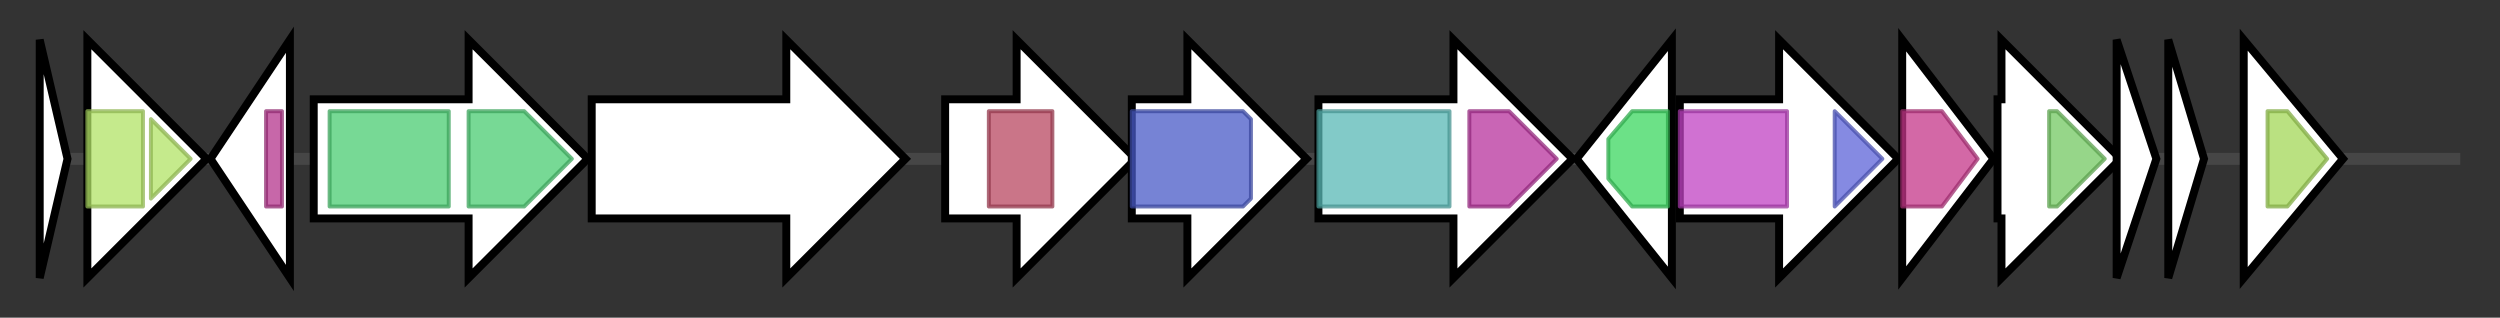 <svg version="1.1" baseProfile="full" xmlns="http://www.w3.org/2000/svg" width="629.533" height="80">
	<rect width="100%" height="100%" fill="#333333" stroke="none"/>
	<g>
		<line x1="10" y1="40.0" x2="619.533" y2="40.0" style="stroke:rgb(70,70,70); stroke-width:3 "/>
		<g>
			<title> (ctg43_1)</title>
			<polygon class=" (ctg43_1)" points="10,10 17,40 10,70" fill="rgb(255,255,255)" fill-opacity="1.0" stroke="rgb(0,0,0)" stroke-width="2"  />
		</g>
		<g>
			<title> (ctg43_2)</title>
			<polygon class=" (ctg43_2)" points="22,25 22,25 22,10 52,40 22,70 22,55 22,55" fill="rgb(255,255,255)" fill-opacity="1.0" stroke="rgb(0,0,0)" stroke-width="2"  />
			<g>
				<title>Na_Ca_ex (PF01699)
"Sodium/calcium exchanger protein"</title>
				<rect class="PF01699" x="22" y="28" stroke-linejoin="round" width="14" height="24" fill="rgb(177,226,102)" stroke="rgb(141,180,81)" stroke-width="1" opacity="0.75" />
			</g>
			<g>
				<title>Na_Ca_ex (PF01699)
"Sodium/calcium exchanger protein"</title>
				<polygon class="PF01699" points="38,30 48,40 38,50" stroke-linejoin="round" width="14" height="24" fill="rgb(177,226,102)" stroke="rgb(141,180,81)" stroke-width="1" opacity="0.75" />
			</g>
		</g>
		<g>
			<title> (ctg43_3)</title>
			<polygon class=" (ctg43_3)" points="53,40 73,10 73,70" fill="rgb(255,255,255)" fill-opacity="1.0" stroke="rgb(0,0,0)" stroke-width="2"  />
			<g>
				<title>TetR_N (PF00440)
"Bacterial regulatory proteins, tetR family"</title>
				<rect class="PF00440" x="67" y="28" stroke-linejoin="round" width="4" height="24" fill="rgb(180,53,140)" stroke="rgb(144,42,112)" stroke-width="1" opacity="0.75" />
			</g>
		</g>
		<g>
			<title> (ctg43_4)</title>
			<polygon class=" (ctg43_4)" points="79,25 118,25 118,10 148,40 118,70 118,55 79,55" fill="rgb(255,255,255)" fill-opacity="1.0" stroke="rgb(0,0,0)" stroke-width="2"  />
			<g>
				<title>MMPL (PF03176)
"MMPL family"</title>
				<rect class="PF03176" x="83" y="28" stroke-linejoin="round" width="30" height="24" fill="rgb(74,204,114)" stroke="rgb(59,163,91)" stroke-width="1" opacity="0.75" />
			</g>
			<g>
				<title>MMPL (PF03176)
"MMPL family"</title>
				<polygon class="PF03176" points="118,28 132,28 144,40 132,52 118,52" stroke-linejoin="round" width="29" height="24" fill="rgb(74,204,114)" stroke="rgb(59,163,91)" stroke-width="1" opacity="0.75" />
			</g>
		</g>
		<g>
			<title> (ctg43_5)</title>
			<polygon class=" (ctg43_5)" points="149,25 198,25 198,10 228,40 198,70 198,55 149,55" fill="rgb(255,255,255)" fill-opacity="1.0" stroke="rgb(0,0,0)" stroke-width="2"  />
		</g>
		<g>
			<title> (ctg43_6)</title>
			<polygon class=" (ctg43_6)" points="238,25 256,25 256,10 286,40 256,70 256,55 238,55" fill="rgb(255,255,255)" fill-opacity="1.0" stroke="rgb(0,0,0)" stroke-width="2"  />
			<g>
				<title>Radical_SAM (PF04055)
"Radical SAM superfamily"</title>
				<rect class="PF04055" x="249" y="28" stroke-linejoin="round" width="16" height="24" fill="rgb(184,71,96)" stroke="rgb(147,56,76)" stroke-width="1" opacity="0.75" />
			</g>
		</g>
		<g>
			<title> (ctg43_7)</title>
			<polygon class=" (ctg43_7)" points="285,25 299,25 299,10 329,40 299,70 299,55 285,55" fill="rgb(255,255,255)" fill-opacity="1.0" stroke="rgb(0,0,0)" stroke-width="2"  />
			<g>
				<title>OKR_DC_1 (PF01276)
"Orn/Lys/Arg decarboxylase, major domain"</title>
				<polygon class="PF01276" points="285,28 313,28 315,30 315,50 313,52 285,52" stroke-linejoin="round" width="30" height="24" fill="rgb(73,89,198)" stroke="rgb(58,71,158)" stroke-width="1" opacity="0.75" />
			</g>
		</g>
		<g>
			<title> (ctg43_8)</title>
			<polygon class=" (ctg43_8)" points="332,25 366,25 366,10 396,40 366,70 366,55 332,55" fill="rgb(255,255,255)" fill-opacity="1.0" stroke="rgb(0,0,0)" stroke-width="2"  />
			<g>
				<title>Oxidored_FMN (PF00724)
"NADH:flavin oxidoreductase / NADH oxidase family"</title>
				<rect class="PF00724" x="332" y="28" stroke-linejoin="round" width="33" height="24" fill="rgb(88,184,181)" stroke="rgb(70,147,144)" stroke-width="1" opacity="0.75" />
			</g>
			<g>
				<title>Pyr_redox_2 (PF07992)
"Pyridine nucleotide-disulphide oxidoreductase"</title>
				<polygon class="PF07992" points="370,28 380,28 392,40 380,52 370,52" stroke-linejoin="round" width="23" height="24" fill="rgb(183,50,156)" stroke="rgb(146,39,124)" stroke-width="1" opacity="0.75" />
			</g>
		</g>
		<g>
			<title> (ctg43_9)</title>
			<polygon class=" (ctg43_9)" points="397,40 421,10 421,70" fill="rgb(255,255,255)" fill-opacity="1.0" stroke="rgb(0,0,0)" stroke-width="2"  />
			<g>
				<title>Nitroreductase (PF00881)
"Nitroreductase family"</title>
				<polygon class="PF00881" points="405,35 411,28 420,28 420,52 411,52 405,45" stroke-linejoin="round" width="15" height="24" fill="rgb(59,214,95)" stroke="rgb(47,171,76)" stroke-width="1" opacity="0.75" />
			</g>
		</g>
		<g>
			<title> (ctg43_10)</title>
			<polygon class=" (ctg43_10)" points="423,25 448,25 448,10 478,40 448,70 448,55 423,55" fill="rgb(255,255,255)" fill-opacity="1.0" stroke="rgb(0,0,0)" stroke-width="2"  />
			<g>
				<title>DUF975 (PF06161)
"Protein of unknown function (DUF975)"</title>
				<rect class="PF06161" x="423" y="28" stroke-linejoin="round" width="27" height="24" fill="rgb(192,66,195)" stroke="rgb(153,52,156)" stroke-width="1" opacity="0.75" />
			</g>
			<g>
				<title>ABC_trans_CmpB (PF06541)
"Putative ABC-transporter type IV"</title>
				<polygon class="PF06541" points="462,28 462,28 474,40 462,52 462,52" stroke-linejoin="round" width="15" height="24" fill="rgb(92,99,216)" stroke="rgb(73,79,172)" stroke-width="1" opacity="0.75" />
			</g>
		</g>
		<g>
			<title> (ctg43_11)</title>
			<polygon class=" (ctg43_11)" points="479,10 502,40 479,70" fill="rgb(255,255,255)" fill-opacity="1.0" stroke="rgb(0,0,0)" stroke-width="2"  />
			<g>
				<title>TraX (PF05857)
"TraX protein"</title>
				<polygon class="PF05857" points="479,28 489,28 498,40 489,52 479,52" stroke-linejoin="round" width="22" height="24" fill="rgb(196,54,136)" stroke="rgb(156,43,108)" stroke-width="1" opacity="0.75" />
			</g>
		</g>
		<g>
			<title> (ctg43_12)</title>
			<polygon class=" (ctg43_12)" points="503,25 504,25 504,10 534,40 504,70 504,55 503,55" fill="rgb(255,255,255)" fill-opacity="1.0" stroke="rgb(0,0,0)" stroke-width="2"  />
			<g>
				<title>Peptidase_M28 (PF04389)
"Peptidase family M28"</title>
				<polygon class="PF04389" points="516,28 518,28 530,40 518,52 516,52" stroke-linejoin="round" width="16" height="24" fill="rgb(115,200,98)" stroke="rgb(91,160,78)" stroke-width="1" opacity="0.75" />
			</g>
		</g>
		<g>
			<title> (ctg43_13)</title>
			<polygon class=" (ctg43_13)" points="533,10 543,40 533,70" fill="rgb(255,255,255)" fill-opacity="1.0" stroke="rgb(0,0,0)" stroke-width="2"  />
		</g>
		<g>
			<title> (ctg43_14)</title>
			<polygon class=" (ctg43_14)" points="546,10 555,40 546,70" fill="rgb(255,255,255)" fill-opacity="1.0" stroke="rgb(0,0,0)" stroke-width="2"  />
		</g>
		<g>
			<title> (ctg43_15)</title>
			<polygon class=" (ctg43_15)" points="565,10 590,40 565,70" fill="rgb(255,255,255)" fill-opacity="1.0" stroke="rgb(0,0,0)" stroke-width="2"  />
			<g>
				<title>BPD_transp_1 (PF00528)
"Binding-protein-dependent transport system inner membrane component"</title>
				<polygon class="PF00528" points="571,28 576,28 586,40 576,52 571,52" stroke-linejoin="round" width="18" height="24" fill="rgb(163,215,87)" stroke="rgb(130,172,69)" stroke-width="1" opacity="0.75" />
			</g>
		</g>
	</g>
</svg>
